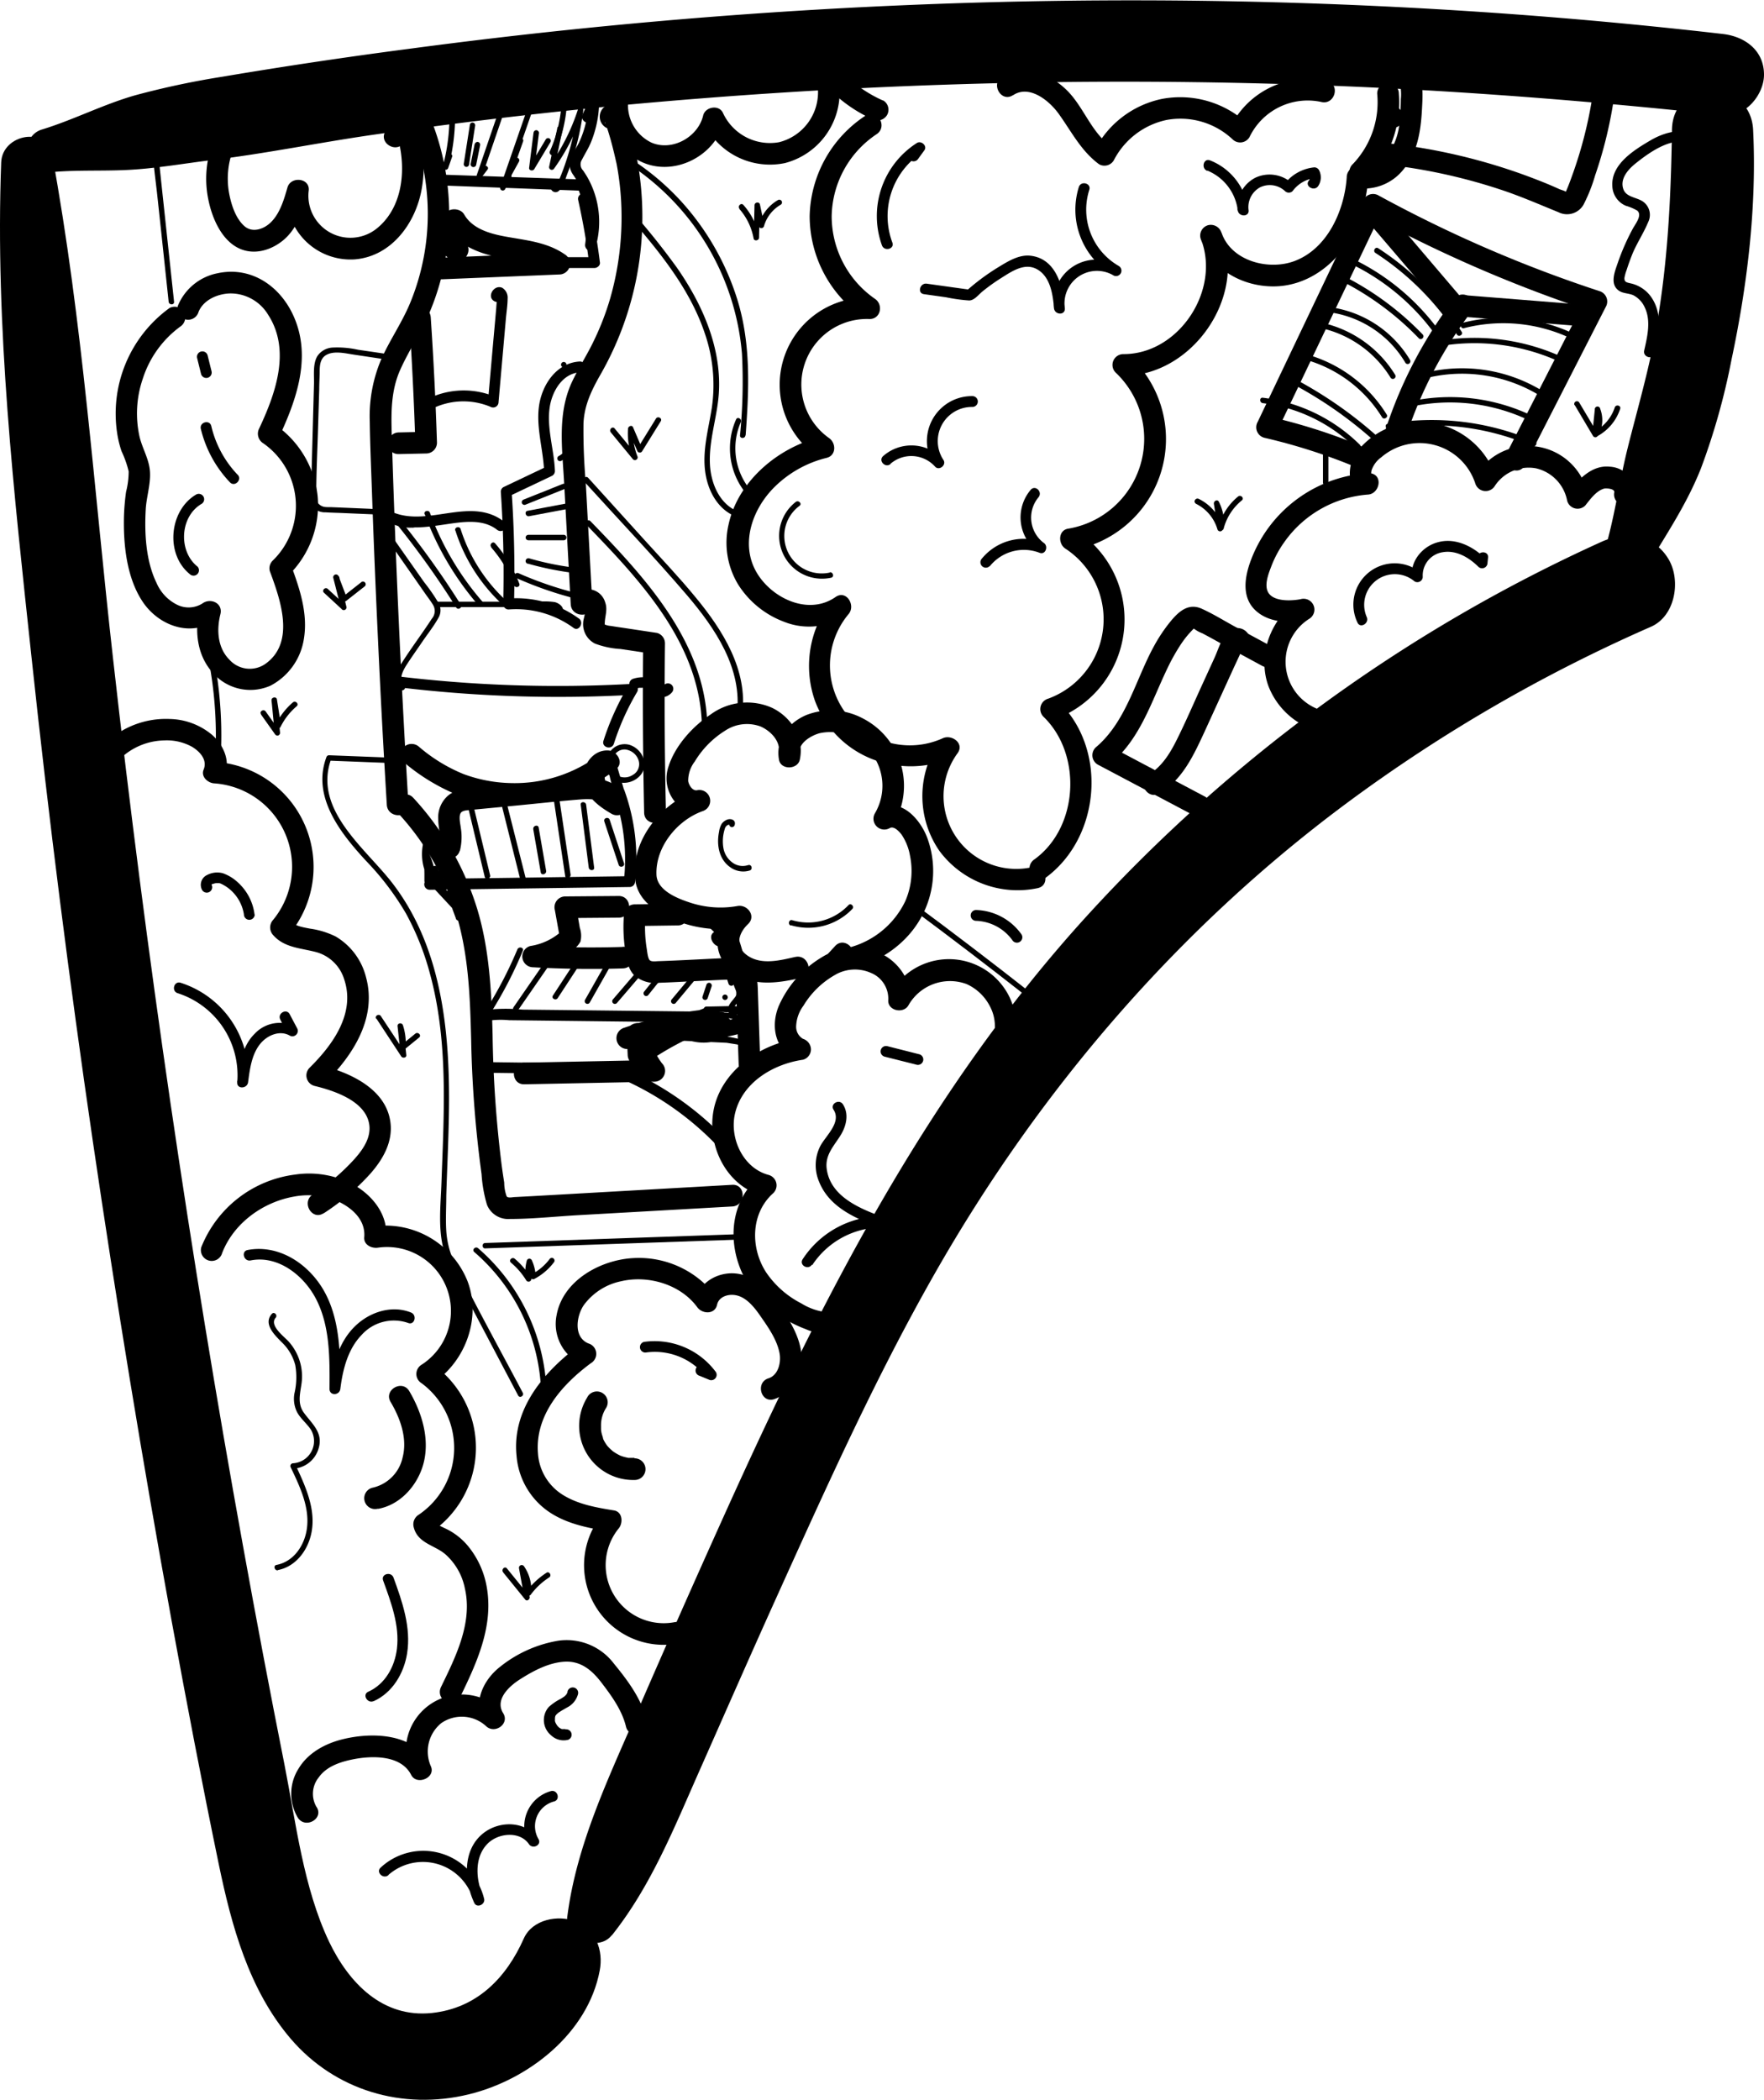 <svg xmlns="http://www.w3.org/2000/svg" viewBox="0 0 326.02 387.93"><g id="Layer_2" data-name="Layer 2"><g id="Layer_7_129" data-name="Layer 7,129"><path d="M8.8,31.87c4.67-.5,9.5-.25,14.22-.45,5.45-.22,10.77-1.2,16.17-1.85,9.93-1.2,19.79-3.23,29.69-4.66Q99,20.58,129.33,18.2A991.12,991.12,0,0,1,250.09,16c22.86,1,45.68,2.84,68.43,5.29,4,.43,7.5-3.76,7.5-7.5,0-4.44-3.46-7-7.5-7.5-80.65-9.31-162.58-8-243,2.74Q58.22,11.29,41,14.19A153.26,153.26,0,0,0,25,17.6c-5.91,1.68-11.45,4.56-17.26,6.33C3.57,25.2,4.08,32.39,8.8,31.87Z"/><path d="M.22,30C-.92,60.43,2.59,91.23,5.83,121.47q4.78,44.75,11.31,89.27t14.58,88.71c2.75,15,5.6,29.94,8.69,44.85,2.37,11.44,5.57,23.28,13.32,32.35,8.21,9.59,20.71,13.23,32.87,10.28,11.05-2.67,22.07-11.3,24.24-22.89.71-3.75-.72-7.56-4.44-9.06-3.22-1.29-8-.4-9.59,3.14-3.25,7.32-8.69,12.89-17,13.77-9.09.95-15.33-5.52-19-13.19-4.74-10-6.1-21.88-8.23-32.67q-4-20.13-7.65-40.32Q30.12,204,20.87,121.47C17.38,90.59,15.27,59.3,9.66,28.72,8.64,23.21.41,24.79.22,30Z"/><path d="M113.08,357.55c7.21-9.05,11.49-19.81,16.14-30.3,4.77-10.76,9.49-21.53,14.34-32.26,9.18-20.29,18.34-40.71,29.4-60.06,19.22-33.65,44.8-63.47,76-86.6a289.27,289.27,0,0,1,56.19-32.55c4.5-2,5.53-8.54,3.26-12.42-2.69-4.6-7.94-5.29-12.43-3.26a291.38,291.38,0,0,0-95.33,69.36c-29.29,32.22-48.72,70.47-66.52,109.85q-8.28,18.33-16.29,36.78c-5.29,12.26-11.32,24.67-13,38.07-.49,4,5.7,6.54,8.2,3.39Z"/><path d="M304.05,105.29c3.73-6.32,7.62-11.94,10.34-18.82a124.3,124.3,0,0,0,5.62-20c2.94-13.81,4.69-28.35,4-42.48-.47-9.6-14.87-9.71-15,0-.19,13.3-.85,26.35-3.43,39.44-1.29,6.53-3.15,12.9-4.76,19.35s-2.44,13.08-4.38,19.35c-1.41,4.55,5.22,7.23,7.6,3.21Z"/><path d="M58.5,333.84a4.82,4.82,0,0,1,.42-5.49c1.42-2,3.9-2.82,6.16-3.29,3.55-.74,9-.9,10.91,2.84,1,2,4.54.57,3.66-1.55a6.76,6.76,0,0,1,1.89-8,6.64,6.64,0,0,1,8.31.56c1.61,1.51,4.39-.44,3.14-2.42-1.58-2.54,1.16-5,3.11-6.24,2.45-1.56,5.33-3.11,8.29-3.26s5,1.55,6.78,3.88,3.79,5.05,4.52,8.1c.59,2.5,4.45,1.44,3.86-1.06-.94-4-3.56-7.49-6.1-10.58a10.94,10.94,0,0,0-10.31-4.21A23.38,23.38,0,0,0,92.34,308c-3.1,2.45-5.11,6.78-2.8,10.46l3.14-2.42a10.38,10.38,0,0,0-16.89,11.34l3.66-1.54c-3-5.69-10.75-5.87-16.21-4.5-3.19.8-6.32,2.5-8.06,5.4a8.64,8.64,0,0,0-.13,9.08c1.41,2.14,4.87.14,3.45-2Z"/><path d="M85,313.61c3.07-6.3,6.18-13,5-20.17a16.29,16.29,0,0,0-3.57-7.9,12.25,12.25,0,0,0-3.3-2.74c-.58-.33-1.2-.58-1.8-.9a3.87,3.87,0,0,1-.75-.46c-.4-.35-.15,0-.26-.44l-.92,2.26A18.86,18.86,0,0,0,80,252.07v3.45c6-3.93,9-12,6.41-18.82a16.33,16.33,0,0,0-17.58-10.1l2.53,1.93c.34-4-2.34-7.47-5.65-9.45A17.37,17.37,0,0,0,54.52,217,21.56,21.56,0,0,0,37.2,230.42a2,2,0,0,0,1.4,2.46,2,2,0,0,0,2.46-1.4c2.15-5.53,7.55-9.42,13.31-10.42a13.92,13.92,0,0,1,8.33,1c2.57,1.26,4.88,3.44,4.62,6.51-.12,1.43,1.37,2.1,2.53,1.93a11.81,11.81,0,0,1,8.09,21.61,2,2,0,0,0,0,3.45,14.89,14.89,0,0,1-.57,24.29,2.07,2.07,0,0,0-.92,2.25c.72,3,3.76,3.3,5.81,5a11.36,11.36,0,0,1,3.67,6.42c1.43,6.31-1.73,12.62-4.42,18.14-1.13,2.31,2.32,4.34,3.45,2Z"/><path d="M59.8,224.17a43.29,43.29,0,0,0,8.56-7.24c2.4-2.69,4.32-6,3.78-9.72-.89-6.16-7.64-9.14-13-10.44l.89,3.34c5.14-5.07,9.69-12,7.62-19.56a12.16,12.16,0,0,0-5.6-7.53,15.48,15.48,0,0,0-4.76-1.46c-1.45-.28-2.92-.49-3.94-1.65v2.83a19.46,19.46,0,0,0-13.76-32l1.93,2.54c1.13-2.72-.25-5.71-2.35-7.54a12.58,12.58,0,0,0-7.78-2.91,16.18,16.18,0,0,0-14,6.91c-1.47,2.12,2,4.12,3.45,2a12.07,12.07,0,0,1,9.49-4.95,9.6,9.6,0,0,1,5.2,1.2c1.47.9,2.84,2.43,2.1,4.2-.54,1.3.79,2.45,1.93,2.53a15.46,15.46,0,0,1,10.93,25.21,2.07,2.07,0,0,0,0,2.83c2.12,2.41,5.27,2.38,8.13,3.19a7.49,7.49,0,0,1,5,5c2.1,6.28-2.13,12.1-6.4,16.31a2,2,0,0,0,.88,3.35c3.67.89,9.67,2.83,10.17,7.34.28,2.61-1.59,4.95-3.27,6.73a39.49,39.49,0,0,1-7.2,6c-2.15,1.41-.15,4.87,2,3.46Z"/><path d="M153.15,242.26c0,.68,0-.12.17-.14s-.21.07-.21.07c-.37,0-.84.15-1.24.1a11.46,11.46,0,0,1-3.8-1.51,17.45,17.45,0,0,1-6.47-5.71c-2.94-4.53-2.89-10.93,1.34-14.67a2,2,0,0,0-.89-3.34c-4.76-1.26-7.32-6.89-6.17-11.49,1.41-5.67,7.08-9,12.53-9.79a2,2,0,0,0,1.47-1.93,2.09,2.09,0,0,0-1.47-1.93,2.57,2.57,0,0,1-1.27-2.27,6.78,6.78,0,0,1,1.35-3.85,16,16,0,0,1,5.72-5.62,7.29,7.29,0,0,1,6.71-.46,5.15,5.15,0,0,1,3.25,5c-.18,2,2.8,2.65,3.73,1a8.83,8.83,0,0,1,10.74-3.92A9,9,0,0,1,183,186c1.17,2.25,1,4.5.49,6.89s3.28,3.58,3.85,1.07a14,14,0,0,0-.72-9.66,12.45,12.45,0,0,0-22.19-.58l3.73,1c.31-3.62-2.09-6.93-5.23-8.5a11.51,11.51,0,0,0-11.08.65,19.78,19.78,0,0,0-7.89,8.91c-1.61,3.77-.74,8.35,3.38,10v-3.86c-6.94,1-14.11,6-15.46,13.21-1.24,6.56,2.37,14,9.1,15.79l-.88-3.35c-6.2,5.47-5.61,15-.79,21.14a22.76,22.76,0,0,0,9.6,6.84,8.06,8.06,0,0,0,5.25.5,3.77,3.77,0,0,0,3-3.79c-.17-2.56-4.17-2.58-4,0Z"/><path d="M190.68,160.22A13.44,13.44,0,0,1,177,139.12c1.26-1.82-1.11-3.48-2.74-2.74a14.77,14.77,0,0,1-17.42-22.94c1.35-1.61-.42-4.53-2.42-3.14-4.64,3.23-10.8.67-13.9-3.51-3.94-5.29-1.9-12.15,2.38-16.57a20.67,20.67,0,0,1,9.87-5.63c1.8-.44,1.79-2.71.47-3.65a12.11,12.11,0,0,1,7.47-22c2.09,0,2.57-2.67,1-3.73a18.6,18.6,0,0,1-8-15.32A18.59,18.59,0,0,1,162,24.8c2.15-1.4.15-4.87-2-3.46a22.77,22.77,0,0,0-10.36,18.59,22.74,22.74,0,0,0,10,18.77l1-3.72a16.1,16.1,0,0,0-9.49,29.41l.48-3.65c-7.81,1.93-15.28,8.13-17,16.27a14.88,14.88,0,0,0,1.81,11,17.14,17.14,0,0,0,8.49,6.87,12.4,12.4,0,0,0,11.4-1.16L154,110.61a19.46,19.46,0,0,0-3.36,18.92,18.49,18.49,0,0,0,14.55,11.78,19.18,19.18,0,0,0,11.08-1.47l-2.74-2.74a17.81,17.81,0,0,0,.12,20.14,18,18,0,0,0,18.13,6.84c2.51-.54,1.45-4.4-1.07-3.86Z"/><path d="M193.2,162.2c10.16-7.41,11.59-23.76,2.44-32.59l-.89,3.34a19.63,19.63,0,0,0,4.1-35l-.48,3.66A20.83,20.83,0,0,0,209,66l-1.41,3.42c12.67.06,22.93-14.54,18.16-26.42a2.06,2.06,0,0,0-2.46-1.4,2,2,0,0,0-1.4,2.46c1.9,5.6,7.51,8.78,13.25,8.85,6.41.08,11.86-4.07,14.8-9.57a26.18,26.18,0,0,0,2.94-10.59l-2.54,1.92a9.31,9.31,0,0,0,9.08-3.41c2.53-3,3.15-7,3.37-10.78.18-3.21.55-7.58-2.6-9.57-2.37-1.5-6.33-.73-6.93,2.35-.49,2.51,3.37,3.59,3.86,1.06.07-.35.1-.17,0-.11a1.09,1.09,0,0,1,.46-.07c.61,0,.87.49,1.08,1.07a8.51,8.51,0,0,1,.24,3.1c0,1.31-.09,2.62-.22,3.92a11.89,11.89,0,0,1-2.19,6.35c-1.21,1.47-3.1,2.65-5.06,2.24a2,2,0,0,0-2.53,1.93c-.42,6.1-3.53,13.19-9.66,15.48-4.81,1.8-11.69,0-13.47-5.23l-3.86,1.06c3.79,9.44-4,21.41-14.3,21.36a2,2,0,0,0-1.42,3.41,16.83,16.83,0,0,1-8.83,28.85c-1.81.34-1.8,2.79-.48,3.66a15.61,15.61,0,0,1-3.14,27.73,2,2,0,0,0-.88,3.35c7.15,6.9,6.51,20.37-1.63,26.31a2.06,2.06,0,0,0-.72,2.73,2,2,0,0,0,2.74.72Z"/><path d="M187.24,17.59c3-2,6.68,1,8.43,3.44,2.36,3.28,4.12,6.85,7.44,9.3a2,2,0,0,0,2.74-.71,14.3,14.3,0,0,1,9.72-7.45,14.09,14.09,0,0,1,12.22,3.56,2,2,0,0,0,3.14-.4,11.93,11.93,0,0,1,13.28-6.49c2.5.6,3.57-3.25,1.06-3.86a15.94,15.94,0,0,0-17.79,8.33l3.14-.41a18.28,18.28,0,0,0-15.75-4.65,18.09,18.09,0,0,0-12.48,9.35l2.74-.72c-3.53-2.61-4.89-7.21-8-10.25s-8-5-11.93-2.49c-2.16,1.38-.16,4.85,2,3.45Z"/><path d="M163.21,18.58a23.67,23.67,0,0,1-2.82-1.48c-.44-.27-.88-.55-1.3-.85-.22-.15-.44-.32-.66-.48s.13.12-.05,0l-.32-.26a23.94,23.94,0,0,1-2.28-2.11c-.38-.39-.74-.8-1.09-1.22l-.46-.57c-.15-.19.18.26,0-.05l-.29-.4a2,2,0,0,0-2.73-.71,2,2,0,0,0-.72,2.73A26.75,26.75,0,0,0,161.19,22a2.07,2.07,0,0,0,2.74-.72,2,2,0,0,0-.72-2.74Z"/><path d="M31.28,56.94a24.08,24.08,0,0,0-9.57,23.44,19,19,0,0,0,.76,3,18.49,18.49,0,0,1,1.31,3.72,15.51,15.51,0,0,1-.48,3.76,42.28,42.28,0,0,0-.39,4.49c-.13,5.16.47,11.24,3.36,15.67,3,4.65,9.26,6.93,14,3.26l-3.34-1.95c-1,4.09-.57,8.6,2.3,11.86A9.2,9.2,0,0,0,50,126.67a11.77,11.77,0,0,0,6.15-8.55c.81-4.74-.75-9.34-2.37-13.72l-.52,1.94A18.13,18.13,0,0,0,58.7,91.61a18.37,18.37,0,0,0-8-13.25l.71,2.74c3.14-6.65,6-14.32,3.29-21.62-2.23-6.1-7.83-10.42-14.49-9a10,10,0,0,0-7.33,6A2,2,0,0,0,34.24,59a2,2,0,0,0,2.46-1.39c.92-2.24,3.57-3.35,5.85-3.4a8.12,8.12,0,0,1,7,3.93c4.26,6.56,1.38,14.56-1.64,21a2.08,2.08,0,0,0,.72,2.74,14.08,14.08,0,0,1,1.76,21.7,2,2,0,0,0-.52,1.94c1.9,5.13,4.79,13.08-.77,17.09a5.05,5.05,0,0,1-6.7-.74c-2.2-2.19-2.39-5.52-1.67-8.37.53-2.09-1.84-3.12-3.34-2a4.78,4.78,0,0,1-4.68.21,8,8,0,0,1-3.77-4c-2-4.08-2.26-9.24-2-13.69.15-2.45,1.08-5.06.71-7.5-.29-2-1.37-3.82-1.85-5.8A19.75,19.75,0,0,1,26.38,70a19.16,19.16,0,0,1,6.92-9.65A2.05,2.05,0,0,0,34,57.66a2,2,0,0,0-2.73-.72Z"/><path d="M39.15,26.81a19,19,0,0,0-.63,10.13c.64,3.15,2.21,6.94,5.1,8.65s6.27.79,8.67-1.16c2.65-2.16,3.73-5.6,4.65-8.76L53,35.14A11.83,11.83,0,0,0,65.54,47.92c6.87-.54,11.38-6.81,12.43-13.2A23.21,23.21,0,0,0,76.56,22a2,2,0,0,0-3.66-.48l-1.66,2.73c-1.34,2.2,2.12,4.22,3.46,2l1.66-2.73-3.66-.48c2.51,6.05,2.48,14.64-3,19.12a7.77,7.77,0,0,1-12.64-7c.21-2.3-3.32-2.64-3.93-.53S51.8,39.31,50.13,41c-1.3,1.32-3.48,2.12-5,.74-1.7-1.53-2.51-4.3-2.86-6.48A15.11,15.11,0,0,1,43,27.87c.86-2.43-3-3.48-3.86-1.06Z"/><path d="M113.21,14.39C110.45,20.12,113,27.65,119,30.1s13.34-1.5,14.81-7.71l-3.65.48a13.55,13.55,0,0,0,14.9,7.26,13.51,13.51,0,0,0,10.1-13.78c-.18-2.55-4.18-2.57-4,0A9.51,9.51,0,0,1,144,26.27a9.56,9.56,0,0,1-10.39-5.42c-.73-1.57-3.27-1.12-3.65.48-.94,4-5.74,6.69-9.6,5a7.71,7.71,0,0,1-3.68-9.95c1.11-2.31-2.34-4.34-3.46-2Z"/><path d="M248.27,131.56a9.39,9.39,0,0,1-6.36-17.2,2,2,0,0,0-1.55-3.66c-1.76.34-5.54.54-6.18-1.75-.4-1.43.4-3.32.91-4.65a19.58,19.58,0,0,1,2.22-4.07,20.83,20.83,0,0,1,15.51-8.86c2.11-.12,2.88-3.51.53-3.93-.54-.09-.09,0,0,.11.1.5.09,0,.08,0s0-.55.1-.77a4.87,4.87,0,0,1,1.76-2.3,10.84,10.84,0,0,1,17.35,4.77,2,2,0,0,0,3.66.48,7.49,7.49,0,0,1,7.53-3.22,7.58,7.58,0,0,1,5.81,6,2,2,0,0,0,3.34.89c.92-1.14,2-2.7,3.48-3.13.35-.11,2,0,1.89.67-.47,2.52,3.39,3.6,3.86,1.07a5,5,0,0,0-4.69-5.79c-3.15-.34-5.55,2.1-7.36,4.35l3.34.88a11.29,11.29,0,0,0-20.65-3.74l3.65.48a15,15,0,0,0-17.06-10,14.44,14.44,0,0,0-8.87,5.55c-1.61,2.33-1.78,7,1.77,7.6l.53-3.93a24.87,24.87,0,0,0-21.65,16c-1.14,3-1.85,6.82.78,9.32,2.47,2.35,6.32,2.44,9.48,1.84l-1.54-3.66c-5.06,3.33-7.65,10.13-5.48,15.92a13.84,13.84,0,0,0,14.92,8.6,2,2,0,0,0,1.4-2.46,2.06,2.06,0,0,0-2.46-1.4Z"/><path d="M147,176.78c-2.83.65-6.27,1.55-8.86-.25-2.33-1.62-1.72-4.07.11-5.81,1.56-1.47-.1-3.67-1.94-3.34a17.92,17.92,0,0,1-8.81-.64c-2.32-.76-6-2.21-6.17-5.06-.25-5.18,3.85-10.18,8.57-11.84a2,2,0,0,0-1.06-3.85c-.86.18-1.56-1-1.65-1.71a5.86,5.86,0,0,1,1.22-3.6A17.06,17.06,0,0,1,134,135a7.27,7.27,0,0,1,6.61-.77c1.91.86,3.78,2.82,3.31,5.06h3.85c-.32-2,2.13-3.4,3.7-3.83a9.22,9.22,0,0,1,7,1.29,10,10,0,0,1,3.23,13.51,2,2,0,0,0,2.73,2.73c.78-.46,1.78.64,2.22,1.23a10.1,10.1,0,0,1,1.53,3.84,14,14,0,0,1-.87,8.43,16,16,0,0,1-12.75,9l1.41,3.42,1.21-1.31c1.75-1.88-1.08-4.72-2.83-2.83l-1.21,1.31c-1,1.14-.42,3.62,1.42,3.41,7.73-.88,14.8-5.77,17.13-13.41a17.63,17.63,0,0,0-.42-11.56c-1.35-3.34-4.93-7.36-8.85-5l2.73,2.74a14,14,0,0,0-5.63-19.51,12.54,12.54,0,0,0-10.55-.63c-3.34,1.45-5.65,4.49-5,8.22.32,1.95,3.46,1.86,3.85,0,.86-4-1.52-7.83-5.14-9.58A11.38,11.38,0,0,0,131.33,132c-3.3,2.17-6.54,5.75-7.76,9.56a6.77,6.77,0,0,0,.85,6.14,5.3,5.3,0,0,0,5.48,2.15L128.84,146c-6.57,2.29-12.39,9.3-11.43,16.6.55,4.12,4.51,6.3,8,7.66a22.2,22.2,0,0,0,11.92,1l-1.94-3.34c-3.2,3-4,7.91-.56,11.11,3.69,3.4,8.71,2.66,13.19,1.63,2.51-.58,1.45-4.44-1.06-3.86Z"/><path d="M75.49,148.72q-1.65-27.42-2.64-54.87Q72.6,87,72.4,80.19c-.12-4.1-.13-8.11,1.59-11.92,1.61-3.58,3.82-6.83,5.36-10.45a45.4,45.4,0,0,0,3.14-11.14,47.56,47.56,0,0,0-3.37-25.92A2,2,0,0,0,76.38,20a2,2,0,0,0-.71,2.73,43.18,43.18,0,0,1,.26,32.93c-1.45,3.62-3.68,6.83-5.31,10.35a26.83,26.83,0,0,0-2.28,11.86c.06,4.4.26,8.81.41,13.21q.47,13.55,1.11,27.07.7,15.27,1.63,30.53c.16,2.56,4.16,2.58,4,0Z"/><path d="M109.48,111.62l-1.22-22.44a109.71,109.71,0,0,1-.42-11c.16-3.31,1.45-6,3.06-8.84a58.66,58.66,0,0,0,7.35-36.71,55.81,55.81,0,0,0-2.36-10.35c-.55-1.64-1.79-3.85-3.92-2.72a2.34,2.34,0,0,0,0,4,2,2,0,0,0,2,0l.12-.05c2.31-1.13.28-4.58-2-3.46l-.12.06h2l-.1-.07.92,1.2v.62l-.92,1.19L114,23l-1.55.21.25.05-.88-.52,0-.2c.09.27.19.53.28.8s.17.53.26.8c.21.67.41,1.34.59,2,.37,1.36.69,2.72,1,4.1a51.8,51.8,0,0,1,.9,8.24,54.32,54.32,0,0,1-2.1,16.73A50.21,50.21,0,0,1,109.73,63c-1.22,2.57-2.79,4.95-4,7.52-2.77,5.9-1.81,12.38-1.47,18.67l1.22,22.44c.14,2.56,4.14,2.58,4,0Z"/><path d="M73.57,150.22a48.63,48.63,0,0,1,10.61,18.22c2.42,7.65,2.7,15.68,2.9,23.65A212.53,212.53,0,0,0,89,216.91a25.67,25.67,0,0,0,1,5.66,4.22,4.22,0,0,0,4.24,2.63c4.12,0,8.28-.45,12.4-.69l28.69-1.62c2.56-.14,2.57-4.14,0-4l-24.73,1.4-12.37.7-3,.16c-.48,0-1.31.25-1.59-.13a7.38,7.38,0,0,1-.45-2.54c-.16-1-.32-2.07-.46-3.11a216,216,0,0,1-1.69-24.25c-.2-7.84-.57-15.8-2.89-23.35a53.16,53.16,0,0,0-11.77-20.38c-1.75-1.89-4.57.94-2.82,2.83Z"/><path d="M140.52,196.67l-.43-12.83c-.06-1.73,0-3.61-1-5.09s-3-1.83-4.83-1.76c-4.18.19-8.36.44-12.54.58-.42,0-1.3.17-1.65-.19s-.46-1.63-.55-2.17a24.67,24.67,0,0,1-.21-6.13l-2,2,7.93-.11c2.57,0,2.58-4,0-4l-7.93.11a2,2,0,0,0-2,2,28.57,28.57,0,0,0,.18,6.06c.24,1.72.46,3.77,1.75,5.07a6,6,0,0,0,4.66,1.35c2.18-.07,4.36-.2,6.54-.3s4.15-.22,6.23-.28c.42,0,1-.12,1.22.19.37.58.17,1.79.19,2.42l.44,13.08c.09,2.57,4.09,2.58,4,0Z"/><path d="M123.08,150.14q-.36-15.64-.18-31.28a2,2,0,0,0-1.47-1.93l-5.89-.89c-.87-.13-1.75-.25-2.63-.4a3.58,3.58,0,0,1-1-.21c-.34-.17-.14.12-.14-.17,0-1.43.59-2.57.07-4a3.33,3.33,0,0,0-3.31-2.4,2.07,2.07,0,0,0-2,2,2,2,0,0,0,2,2c-.54.06-.4-.64-.42.19,0,.68-.31,1.35-.33,2a4,4,0,0,0,2.18,3.85,15.93,15.93,0,0,0,4.73,1l5.65.85-1.47-1.93q-.16,15.64.18,31.28c0,2.57,4,2.58,4,0Z"/><path d="M250.94,82.12A107.24,107.24,0,0,0,234.71,77l1.2,2.94L255.5,38.87l-2.74.72a250.53,250.53,0,0,0,41.75,18.06l-1.19-2.94L278.38,83.9c-1.17,2.29,2.28,4.32,3.46,2l14.93-29.19a2,2,0,0,0-1.2-2.94,243.15,243.15,0,0,1-40.79-17.66,2,2,0,0,0-2.74.72L232.45,77.93a2,2,0,0,0,1.2,2.94A106.72,106.72,0,0,1,249.87,86a2,2,0,0,0,2.46-1.39,2,2,0,0,0-1.39-2.46Z"/><path d="M254.46,30.23A103.84,103.84,0,0,1,277.25,35c3.69,1.21,7.2,2.75,10.79,4.21a3.52,3.52,0,0,0,4.61-1.37,29.78,29.78,0,0,0,2.16-5.44,79.28,79.28,0,0,0,3.29-13.06,2.06,2.06,0,0,0-1.4-2.46,2,2,0,0,0-2.46,1.39,78.14,78.14,0,0,1-3.44,13.5c-.42,1.17-.83,2.35-1.33,3.48a5,5,0,0,1-.27.57c.57-.13.66-.24.28-.31-.13-.23-1-.44-1.26-.56-2.19-1-4.41-1.86-6.65-2.68a108.24,108.24,0,0,0-27.11-6,2,2,0,0,0-2,2,2,2,0,0,0,2,2Z"/><path d="M252.87,33.13a20.52,20.52,0,0,0,5.66-15.84,2,2,0,0,0-2-2,2,2,0,0,0-2,2,16.55,16.55,0,0,1-4.48,13,2,2,0,1,0,2.82,2.83Z"/><path d="M257.35,23.64c2.58,0,2.58-4,0-4s-2.57,4,0,4Z"/><path d="M223,147.33,205,137.8l.41,3.14c5.33-4.49,7.39-11.31,10.31-17.39a36.74,36.74,0,0,1,2.49-4.46,18.55,18.55,0,0,1,1.37-1.83c.23-.26.46-.52.7-.77s.35-.36.53-.53c-.52,0-.56.05-.11.21a6,6,0,0,0,1.52.83l1.53.82,3,1.66,6.53,3.54c2.27,1.23,4.29-2.22,2-3.45l-7-3.78c-2.07-1.13-4.13-2.42-6.29-3.38-2.38-1-4.12.56-5.57,2.29a29.56,29.56,0,0,0-3.12,4.63c-3.46,6.29-5.13,14-10.82,18.78a2,2,0,0,0,.41,3.15l18,9.52c2.27,1.21,4.29-2.24,2-3.45Z"/><path d="M214.31,146.57c4.21-2.51,6.28-7,8.25-11.25l3.62-7.92,1.86-4.07.93-2,.42-.91c.08-.2.17-.39.27-.59s.1-.18,0,0l-1,.27h.27l-1-.28.14.1-.92-1.2,0,.16v-1.07l.26-.45,1.41-.59h-.11l1.73,1-.08-.12c-1.31-2.21-4.77-.2-3.45,2l.08.12a2,2,0,0,0,1.72,1,2.37,2.37,0,1,0-1.74-4c-1.27,1.15-1.81,3.25-2.51,4.76l-2.38,5.2c-1.48,3.24-2.9,6.53-4.48,9.72-1.28,2.59-2.79,5.15-5.33,6.66-2.21,1.32-.2,4.78,2,3.45Z"/><path d="M260,80.24a78,78,0,0,1,12.06-22.82,2,2,0,0,0-.72-2.73,2,2,0,0,0-2.74.71,81.32,81.32,0,0,0-12.46,23.78c-.8,2.45,3.06,3.5,3.86,1.06Z"/><path d="M252.37,40.42,267.4,58a2,2,0,0,0,2.83,0,2.05,2.05,0,0,0,0-2.83l-15-17.6a2,2,0,0,0-2.83,2.82Z"/><path d="M270.42,58.52,293,60.32c2.57.2,2.55-3.8,0-4l-22.53-1.8c-2.57-.21-2.56,3.79,0,4Z"/><path d="M81.67,51.6l21.69-.89a2,2,0,0,0,1-3.73c-3.22-2.24-7.11-2.58-10.85-3.26-2.87-.52-6.17-1.4-7.73-4.11-.78-1.35-3.41-1.3-3.66.48a14.55,14.55,0,0,0,.3,5.91l2.94-2.26a2.29,2.29,0,0,1-1.1-1.25,2,2,0,0,0-2.19-1.43,2,2,0,0,0-1.73,2,6,6,0,0,0,3.22,5c2.29,1.16,4.32-2.29,2-3.46A2,2,0,0,1,84.35,43l-3.93.54a6.54,6.54,0,0,0,2.93,3.63,2,2,0,0,0,2.93-2.25A9.71,9.71,0,0,1,86,41.15l-3.65.48c1.86,3.25,5.37,4.9,8.9,5.7,3.75.86,7.85.83,11.11,3.11l1-3.73-21.69.89c-2.57.11-2.58,4.11,0,4Z"/><path d="M73.7,83.89l5.06-.11a2,2,0,0,0,2-2q-.37-11.58-1.15-23.14c-.17-2.56-4.18-2.57-4,0q.78,11.55,1.15,23.14l2-2-5.06.11c-2.57.06-2.58,4.06,0,4Z"/><path d="M85,157.17a10.48,10.48,0,0,0,.17-4.21c-.08-.71-.45-2.14,0-2.79.34-.46,1.18-.47,1.7-.53l2.94-.28,5.65-.54c3.74-.36,7.47-.77,11.21-1.08,1.44-.12,4.81-.44,5.39,1.4l2.94-2.26c-1.07-.64-2.6-1.4-3.12-2.62-.22-.54-.21-1.67.56-1.62l-1.41-3.41a25.89,25.89,0,0,1-16.62,5.44A26.66,26.66,0,0,1,85.66,143a30,30,0,0,1-8.18-5,2.06,2.06,0,0,0-2.83,0,2,2,0,0,0,0,2.83,36.87,36.87,0,0,0,9.61,5.91,30.4,30.4,0,0,0,29.64-4.68c1.46-1.18.13-3.31-1.42-3.41-2.87-.2-4.83,2.67-4.69,5.32.16,3,2.85,5,5.23,6.37a2,2,0,0,0,2.94-2.26c-1-3.3-4.36-4.35-7.52-4.4a53.72,53.72,0,0,0-5.81.46l-7.13.69-6.87.66c-2,.19-4.2.16-5.82,1.49A5.34,5.34,0,0,0,81,151.45c0,1.53.57,3.15.11,4.66-.74,2.47,3.12,3.52,3.86,1.06Z"/><path d="M115.07,174.94q-8.28.26-16.56-.21l.53,3.93a14.75,14.75,0,0,0,6.85-3.18,4.43,4.43,0,0,0,1.39-1.53,4.51,4.51,0,0,0-.12-2.54l-.75-4.33-1.93,2.53,9.87-.08c2.57,0,2.58-4,0-4l-9.87.08a2,2,0,0,0-1.93,2.53l1,5.57.52-1.94a11.09,11.09,0,0,1-6.06,3,2,2,0,0,0,.53,3.93q8.28.47,16.56.21c2.57-.07,2.58-4.07,0-4Z"/><path d="M96.92,200.32l24-.48a2,2,0,0,0,1.41-3.42,13.83,13.83,0,0,1-2.57-6c-.42-2.21-4-1.71-3.93.54l.18,4c.07,1.39,1.7,2.66,3,1.73A56.46,56.46,0,0,1,131.55,190l-1.07-3.86a55.94,55.94,0,0,1-14.57,3.66l.53,3.93a62.88,62.88,0,0,1,13.86-3.23,2.05,2.05,0,0,0,2-2,2,2,0,0,0-2-2,67,67,0,0,0-14.92,3.37,2,2,0,0,0-1.43,2.2,2,2,0,0,0,2,1.73,59.81,59.81,0,0,0,15.64-3.8,2.06,2.06,0,0,0,1.39-2.46,2,2,0,0,0-2.46-1.4A60.46,60.46,0,0,0,117,193.28l3,1.72-.18-4-3.93.53a18.1,18.1,0,0,0,3.6,7.72l1.42-3.41-24,.48c-2.57.05-2.58,4.05,0,4Z"/><path d="M124.66,299.69a10.73,10.73,0,0,1-10.32-17.31c.84-1,.76-3.08-.88-3.34-3.3-.54-6.77-1.13-9.64-3a9.75,9.75,0,0,1-4.39-7.49c-.6-7.09,4.44-12.76,9.78-16.71a2,2,0,0,0-.47-3.65c-2.83-1.19-2.19-5.11-.84-7.08a11.4,11.4,0,0,1,6.91-4.41c5-1.17,11,.59,14.07,4.82.93,1.26,3.25,1.36,3.65-.48.32-1.47,2-2,3.36-1.77,2.11.33,3.67,2.43,4.79,4.07,1.39,2,3,4.31,3.42,6.8.26,1.67-.29,3.93-2.08,4.5-2.44.77-1.4,4.64,1.06,3.85a7.67,7.67,0,0,0,5.08-7.7c-.13-3.74-2.36-7.16-4.47-10.11-2-2.73-4.58-5.29-8.14-5.44-3-.12-6.21,1.65-6.88,4.74l3.66-.48A17.85,17.85,0,0,0,117,232.43c-6,.33-13,4.11-14.14,10.59a8.16,8.16,0,0,0,4.81,9.08l-.48-3.66c-6.54,4.83-12.63,11.82-11.72,20.53a13.86,13.86,0,0,0,5.72,10.15c3.26,2.33,7.33,3.15,11.21,3.77l-.88-3.34a14.71,14.71,0,0,0,14.2,24c2.53-.47,1.46-4.33-1.06-3.86Z"/><path d="M117.25,269.34c-.34,0-.67,0-1,0s.44.1-.11,0l-.44-.1a7.65,7.65,0,0,1-1-.3c-.35-.13.08.05-.11-.05s-.28-.13-.41-.21a7.77,7.77,0,0,1-.78-.48c-.48-.31.25.24-.18-.13l-.34-.3a8,8,0,0,1-.64-.66c-.08-.11-.24-.33-.08-.1-.1-.15-.21-.3-.3-.46a5.6,5.6,0,0,1-.44-.84c.13.31,0-.08,0-.14s-.1-.3-.14-.46a5.54,5.54,0,0,1-.14-.55c0-.05-.09-.55-.06-.3s0-.26,0-.31,0-.32,0-.48a5.9,5.9,0,0,1,.88-3.27,2,2,0,1,0-3.45-2,10,10,0,0,0,8.79,15.22,2,2,0,0,0,0-4Z"/><path d="M69.85,278.76c4.1-.73,7.23-4.25,8.35-8.13C79.53,266,78,261,75.64,257c-1.31-2.21-4.77-.2-3.45,2,1.78,3,3.14,6.73,2.22,10.26a7.31,7.31,0,0,1-5.62,5.6,2,2,0,0,0-1.4,2.46,2,2,0,0,0,2.46,1.4Z"/><path d="M164.58,85.68a5.9,5.9,0,0,1,8.22.51c.74.86,2.17-.25,1.57-1.21a6.31,6.31,0,0,1,5.35-9.8,1,1,0,0,0,0-2A8.31,8.31,0,0,0,172.64,86l1.57-1.21a7.91,7.91,0,0,0-11-.52c-.95.88.47,2.29,1.41,1.42Z"/><path d="M170.73,54.34l4.12.58a30.8,30.8,0,0,0,4.25.59c1,0,1.79-1.13,2.53-1.71A35,35,0,0,1,185,51.39c2-1.26,4.46-3,6.81-1.56s2.77,4.6,3,7.14h2a6,6,0,0,1,9-6.08l1-1.73a12,12,0,0,1-5.49-14.08c.41-1.22-1.52-1.75-1.93-.53a14,14,0,0,0,6.41,16.34,1,1,0,0,0,1-1.73,7.9,7.9,0,0,0-12,7.81c.16,1.24,2.1,1.32,2,0-.28-4-1.6-9.23-6.4-9.73-2.17-.22-4.22,1.11-6,2.19a40.51,40.51,0,0,0-5.88,4.39l1-.26-8.24-1.15c-1.26-.17-1.8,1.75-.53,1.93Z"/><path d="M223.15,31.52a9.17,9.17,0,0,1,5.61,7.32c.15,1.26,2.14,1.28,2,0a4.18,4.18,0,0,1,2.08-4.21,4.13,4.13,0,0,1,4.65.67,1,1,0,0,0,1.41,0,6,6,0,0,1,4-2.39l-.86-.5a.92.92,0,0,1-.17,1c-.75,1,1,2,1.73,1a2.9,2.9,0,0,0,.17-3,1,1,0,0,0-.87-.49,7.91,7.91,0,0,0-5.45,3h1.41a6.18,6.18,0,0,0-6.82-1.1,6.11,6.11,0,0,0-3.32,6.06h2a11.27,11.27,0,0,0-7.08-9.25c-1.19-.47-1.71,1.46-.53,1.93Z"/><path d="M182.91,104.64a8.07,8.07,0,0,1,9.23-2.51c1.11.43,1.67-1.24.77-1.83a5.85,5.85,0,0,1-1-8.4c.86-1-.55-2.38-1.41-1.42A7.88,7.88,0,0,0,191.91,102l.77-1.83a10,10,0,0,0-11.19,3,1,1,0,0,0,0,1.41,1,1,0,0,0,1.42,0Z"/><path d="M164.92,44.8a14,14,0,0,1,5.55-16.65l-1.36-1.37-1.18,1.61c-.76,1,1,2,1.73,1l1.17-1.61c.61-.83-.56-1.86-1.36-1.37A16,16,0,0,0,163,45.33c.45,1.19,2.39.67,1.92-.53Z"/><path d="M252.6,114a5.66,5.66,0,0,1,8.85-6.58,1,1,0,0,0,1.5-.86,4.34,4.34,0,0,1,3.69-4.54c2.49-.44,4.89,1,6.58,2.68a1,1,0,0,0,1.7-.7l.1-1c.12-1.28-1.88-1.27-2,0l-.1,1,1.71-.71c-2.26-2.27-5.55-4-8.82-3.13-2.82.71-5.17,3.41-4.86,6.4l1.51-.87A7.63,7.63,0,0,0,250.88,115c.5,1.18,2.23.16,1.72-1Z"/><path d="M305.83,65.28c.82-3.54,1.54-7.54-.85-10.66a6.31,6.31,0,0,0-3.75-2.3c-.65-.16-1.05-.24-1-1a7.77,7.77,0,0,1,.39-1.41c.32-1,.68-2,1.08-3,.83-2,2.08-3.86,2.91-5.87a3,3,0,0,0-1-3.83c-1.18-.79-3.1-.77-3.6-2.31-.61-1.84.81-3.49,2.12-4.58C305,28,310.46,24,313.81,27.57c.88.94,2.29-.47,1.41-1.41-2.76-2.93-7-2.09-10.14-.25s-7.36,4.46-7.09,8.5a4.09,4.09,0,0,0,2.48,3.6,9.42,9.42,0,0,1,2.11.89c1,.84-.32,2.45-.8,3.33A42.28,42.28,0,0,0,299,48.55c-.51,1.51-1.47,3.75,0,5,.83.72,1.93.57,2.88,1a4.67,4.67,0,0,1,2.08,2.2c1.22,2.49.5,5.41-.08,8-.29,1.26,1.64,1.79,1.92.53Z"/><path d="M36.47,104.65c-3.56-2.87-3.21-9.25.8-11.57a1,1,0,0,0-1-1.73c-5,2.92-5.78,11-1.2,14.71a1,1,0,0,0,1.41,0,1,1,0,0,0,0-1.41Z"/><path d="M43.92,87.71a19.44,19.44,0,0,1-4.87-9c-.3-1.25-2.23-.72-1.93.53a21.62,21.62,0,0,0,5.38,9.87c.89.93,2.31-.49,1.42-1.42Z"/><path d="M39.09,68.56l-.72-2.91a1,1,0,0,0-1.93.53l.72,2.91a1,1,0,0,0,1.93-.53Z"/><path d="M92.43,53.91c-.54-.26-.7,2.76-.71,2.94l-.21,2.4-.45,5-.88,10,1.51-.87a15,15,0,0,0-11.58-.16c-1.18.48-.66,2.42.53,1.93a13,13,0,0,1,10,0,1,1,0,0,0,1.5-.86l1.36-15.45c.11-1.21.31-2.45.32-3.67a2.12,2.12,0,0,0-1-2c-1.52-.69-3,1.73-1.39,2.51,1.15.57,2.16-1.16,1-1.73Z"/><path d="M81,34.24l26.63,1-.86-.5a19.49,19.49,0,0,1,1.38,10.37c-.17,1.23,1.57,1.81,1.93.53a16.7,16.7,0,0,0-1.47-12.81c-.26-.46-.55-.9-.85-1.34a1.61,1.61,0,0,1-.2-2c.55-1.08,1.19-2.07,1.66-3.2A20.39,20.39,0,0,0,110.73,19c0-.94-1.44-1.42-1.86-.5l-1.21,2.65c-.52,1.16,1.2,2.18,1.73,1l1.21-2.65L108.73,19A18.18,18.18,0,0,1,107,26.37c-1,2-2.55,3.57-1.18,5.76a17.45,17.45,0,0,1,2.68,6,14.65,14.65,0,0,1-.34,6.9l1.93.53a21.87,21.87,0,0,0-1.59-11.9,1,1,0,0,0-.86-.5L81,32.24c-1.29-.05-1.29,1.95,0,2Z"/><path d="M90.39,49.51l19.49,0c.49,0,1.07-.46,1-1q-.76-6.09-2.09-12.07c-.29-1.26-2.22-.72-1.93.53.85,3.81,1.54,7.66,2,11.54l1-1-19.49,0a1,1,0,0,0,0,2Z"/><path d="M107,114.28A19.7,19.7,0,0,0,94,110.57l1,1q.27-10.38-.44-20.75l-.5.87,8-3.8a1,1,0,0,0,.5-.86c-.14-4-1.6-8.06-.93-12,.48-2.81,2.33-6,5.49-6.24,1.28-.07,1.29-2.07,0-2-3.6.21-6.07,3.1-7.09,6.38-1.42,4.54.36,9.31.53,13.89l.49-.87-8,3.8a1,1,0,0,0-.49.86q.7,10.37.44,20.75a1,1,0,0,0,1,1A18,18,0,0,1,106,116c1,.75,2-1,1-1.73Z"/><path d="M74.42,97.41l2,.08v-2a6,6,0,0,1-3.4-.65l-.77,1.83c3.24,1.27,6.77.69,10.11.2,3.1-.45,6.84-1.09,9.5,1,1,.8,2.42-.61,1.41-1.41-6.08-4.86-13.86.86-20.49-1.75-1.06-.41-1.77,1.31-.77,1.83a8,8,0,0,0,4.41.92,1,1,0,0,0,0-2l-2-.08c-1.28-.06-1.28,1.94,0,2Z"/><path d="M79.49,164.38l36.88-.51a1,1,0,0,0,1-1,37.2,37.2,0,0,0-1.94-16.77,1,1,0,0,0-1-.74l-1.58.13c-1.27.11-1.28,2.11,0,2l1.58-.13-1-.73a36,36,0,0,1,1.86,16.24l1-1-36.88.51a1,1,0,0,0,0,2Z"/><path d="M73,126.89a246.67,246.67,0,0,0,43.89,1.48l-.86-1.51a48.25,48.25,0,0,0-4.5,10c-.39,1.23,1.54,1.76,1.93.53a46,46,0,0,1,4.29-9.55,1,1,0,0,0-.86-1.5A246.67,246.67,0,0,1,73,124.89c-1.27-.16-1.26,1.84,0,2Z"/><path d="M117.55,127.23a5.25,5.25,0,0,1,.6-.16c.22,0-.07,0,.14,0l.31,0a3.45,3.45,0,0,1,1.11.1,5.76,5.76,0,0,1,.59.18c.07,0,.07,0,0,0l.14.06c.1,0,.18.11.28.14s.06,0-.07-.06c-.16-.33-.21-.42-.17-.28s0,0,0-.14c0,.08,0,.08,0,0s-.09.16,0-.06.05-.1,0,0c-.18.28.07.15.75-.4l.5.14h0l.36.36a.75.75,0,0,1,.1.36l-1.7.7a2.58,2.58,0,0,0,3.66-.22,1,1,0,0,0,0-1.41,1,1,0,0,0-1.41,0c-.06.07-.14.13-.19.2s0,0,.05,0l-.1.06c-.25.08.11,0-.09,0s-.29,0,0,0h-.24c-.21,0,.14,0-.05,0s-.2-.08-.06,0c-.05,0-.3-.21-.12-.06a1,1,0,0,0-1.71.71,1.11,1.11,0,0,0,1.05,1.15,1.08,1.08,0,0,0,1-.61,1.56,1.56,0,0,0-.47-2.09,5.74,5.74,0,0,0-2.35-.75,6,6,0,0,0-2.41.24,1,1,0,0,0,.54,1.93Z"/><path d="M99.1,196.34l-9.24-.12,1,1-.53-6.41c-.08-.93-.53-2.1.65-2.33a16.16,16.16,0,0,1,3.11,0l12.91.15,26.31.3a1,1,0,0,0,0-2L104,186.6l-7.45-.08a31.12,31.12,0,0,0-6.18,0c-1.9.37-2.26,1.83-2.12,3.55q.28,3.56.59,7.12a1,1,0,0,0,1,1l9.24.12a1,1,0,0,0,0-2Z"/><path d="M115.94,199.79a55.12,55.12,0,0,1,23.25,20.34c.69,1.08,2.42.08,1.73-1a57.08,57.08,0,0,0-24-21.06c-1.16-.54-2.17,1.19-1,1.73Z"/><path d="M69.07,314.28c3.48-1.56,5.59-5.16,6.17-8.82.76-4.82-.88-9.53-2.51-14-.43-1.2-2.37-.69-1.92.53,1.45,4,3.07,8.28,2.55,12.6-.4,3.32-2.16,6.54-5.3,7.95-1.17.52-.15,2.25,1,1.73Z"/><path d="M46.32,232.86c5-1,9.74,2.7,12,6.95,2.71,5.08,2.61,11.18,2.58,16.78,0,1.32,1.85,1.24,2,0,.44-3.52,1.37-7.31,3.91-9.94a8,8,0,0,1,8.62-2.24c1.2.47,1.71-1.46.53-1.93-3.56-1.43-7.64-.09-10.31,2.5-3.12,3-4.23,7.44-4.75,11.61h2c0-6.29.05-13.23-3.41-18.76-2.9-4.61-8.14-7.94-13.71-6.9-1.27.23-.73,2.16.53,1.93Z"/><path d="M119.58,249.84a12,12,0,0,1,11,4.65l1.13-1.47-1.89-.78a1,1,0,0,0-1.23.7,1,1,0,0,0,.7,1.23l1.89.78a1,1,0,0,0,1.13-1.47,14.09,14.09,0,0,0-13.3-5.57,1,1,0,0,0-.7,1.23,1,1,0,0,0,1.23.7Z"/><path d="M32.85,183.49a15.93,15.93,0,0,1,11,16.45c-.13,1.3,1.83,1.24,2,0,.32-2.41.66-5.15,2.25-7.1,1.25-1.55,3.56-2.58,5.43-1.53a1,1,0,0,0,1.37-1.37l-1.36-2.57c-.6-1.14-2.33-.13-1.73,1L53.14,191l1.37-1.37A6.33,6.33,0,0,0,47.05,191c-2.35,2.32-2.82,5.82-3.23,8.94h2a17.94,17.94,0,0,0-12.44-18.38c-1.23-.38-1.76,1.55-.53,1.93Z"/><path d="M47.05,169a9.57,9.57,0,0,0-3-5.9,8,8,0,0,0-2.85-1.77,4,4,0,0,0-2.92.32,2,2,0,0,0-.91,2.8,1,1,0,0,0,1.73-1,1,1,0,0,1-.08-.14c0,.12,0,.13,0,0,0,.16,0,.18,0,.07l0,.14c0-.1,0-.08,0,.06a.41.41,0,0,1,.07-.11c-.09.11-.1.12,0,0l0-.05c.08-.07.08-.06,0,0l.13-.09c.07,0,.23-.1.07,0a3.05,3.05,0,0,1,.61-.17c-.22,0,.15,0,.19,0h.28c.12,0,.12,0,0,0l.17,0,.25.07c-.14-.05.22.11.26.13l.31.17a6.76,6.76,0,0,1,.72.46,7.59,7.59,0,0,1,3,4.94,1,1,0,0,0,2,0Z"/><path d="M71.8,346.37a9.68,9.68,0,0,1,15.74,4.9l1.83-.77c-1.43-3.07-1.82-7.45.86-10,2-1.89,5.87-2.24,7.55.22.72,1,2.41.1,1.72-1a4.72,4.72,0,0,1,2.87-6.9c1.25-.29.72-2.22-.53-1.93a6.74,6.74,0,0,0-4.06,9.84l1.72-1c-2.3-3.37-7.21-3.45-10.24-1-3.82,3.08-3.49,8.78-1.61,12.81.48,1.05,2.1.3,1.82-.77A11.57,11.57,0,0,0,70.38,345c-1,.85.45,2.26,1.42,1.41Z"/><path d="M104.52,319.44l-.17,0H104c.25,0-.09,0-.15,0l-.16-.06c.11.05.11.05,0,0l-.3-.18c-.09-.06-.09-.06,0,0l-.13-.11c-.09-.08-.16-.17-.25-.26s-.07-.09,0,0l-.1-.15a3,3,0,0,1-.18-.3l-.08-.16c0,.1,0,.1,0,0a1.83,1.83,0,0,1-.08-.25c0-.05-.06-.4,0-.16,0-.11,0-.23,0-.34s0-.11,0,0l0-.16c0-.05.14-.37,0-.16a3.14,3.14,0,0,1,.18-.31c-.11.17.1-.11.13-.14l.27-.24c.09-.07.09-.08,0,0l.15-.11.31-.2c.4-.25.81-.47,1.21-.71a3.87,3.87,0,0,0,2-2.43,1,1,0,0,0-.7-1.23,1,1,0,0,0-1.23.7c0,.1,0,.19-.07.29s0,0,0,0l-.05.11-.15.24c.12-.17-.06.05-.12.11l-.18.17c-.14.12,0,0,0,0l-.11.08-.53.34a10.13,10.13,0,0,0-2.27,1.55,3.65,3.65,0,0,0,.43,5.21,3.38,3.38,0,0,0,3.16.84,1,1,0,0,0-.53-1.92Z"/><path d="M180.4,170.12a8.66,8.66,0,0,1,6.68,3.54,1,1,0,0,0,1.37.36,1,1,0,0,0,.36-1.37,10.69,10.69,0,0,0-8.41-4.53,1,1,0,1,0,0,2Z"/><path d="M150.12,233.72a15.42,15.42,0,0,1,12.57-6.95,1,1,0,0,0,.26-2c-4.19-1.56-9.49-3.77-10.16-8.84-.34-2.63,1.4-4.26,2.65-6.33,1-1.69,1.48-3.83.35-5.58-.7-1.08-2.43-.07-1.73,1,1.51,2.34-1.47,4.82-2.46,6.72a7.78,7.78,0,0,0-.23,6.55c1.87,4.7,6.62,6.75,11,8.4l.27-2a17.49,17.49,0,0,0-14.29,7.94c-.71,1.09,1,2.09,1.72,1Z"/><path d="M163.49,195.21l5.8,1.46a1,1,0,1,0,.53-1.92l-5.8-1.47a1,1,0,0,0-.53,1.93Z"/><path d="M137.81,80.4c.62-8.43,1-16.84-1.52-25a48.33,48.33,0,0,0-10.38-18.18,46.94,46.94,0,0,0-9.27-7.83c-.55-.35-1,.52-.51.87a46.53,46.53,0,0,1,21,35.11,101,101,0,0,1-.36,15.06c-.05.64.95.64,1,0Z"/><path d="M115.29,38.88c5.87,6.81,11.95,13.86,14.9,22.5a29.29,29.29,0,0,1,1.37,13.95c-.62,4-1.84,8.09-1.17,12.19.56,3.45,2.43,6.74,5.81,8,.6.23.86-.73.26-1-3.48-1.34-5.08-5.24-5.25-8.74-.22-4.37,1.31-8.6,1.63-12.93.61-8.48-3-16.62-7.76-23.44A137.1,137.1,0,0,0,116,38.17c-.42-.48-1.12.23-.7.71Z"/><path d="M138.54,90.34A12.07,12.07,0,0,1,136.91,78c.26-.59-.6-1.1-.87-.51a13.15,13.15,0,0,0,1.79,13.61c.41.5,1.11-.21.71-.71Z"/><path d="M130.73,135c.11-15.85-11.27-28.07-21.61-38.72-.45-.46-1.15.24-.71.71,10.15,10.45,21.43,22.44,21.32,38a.5.5,0,0,0,1,0Z"/><path d="M108,89c6.34,7,12.88,13.85,19,21,5.2,6.12,10.26,13.53,9.19,22-.08.64.92.63,1,0,1.05-8.26-3.64-15.62-8.68-21.71-3-3.65-6.28-7.09-9.45-10.59L108.7,88.27c-.44-.48-1.14.23-.71.7Z"/><path d="M70.79,94.1,64,93.81l-2.9-.12c-.82,0-1.44.06-2.09-.5s-.57-1-.56-1.71c0-4.32.23-8.65.35-13L59,71.89c0-1,.06-2,.08-2.94,0-1.2,0-2.6,1.13-3.32,1.46-.91,3.64-.34,5.21-.11l6.67,1c.63.09.9-.87.26-1l-6.19-.91a17.8,17.8,0,0,0-4.71-.4,3.63,3.63,0,0,0-2.79,1.57c-.87,1.43-.59,3.52-.63,5.11L57.69,83.4l-.17,6.37c0,1.3-.4,3.2.65,4.23a3,3,0,0,0,2,.65c1.12.07,2.25.09,3.38.14l7.24.31c.65,0,.64-1,0-1Z"/><path d="M32.17,55.75l-2.25-21c-.18-1.73-.36-3.46-.55-5.19-.08-.73-.12-1.77-1-2-1.36-.43-1.38,2-.16,1.57.6-.2.34-1.17-.27-1,.24-.08.6,3.43.65,3.9L29,35.47l.72,6.68,1.45,13.6c.07.64,1.07.64,1,0Z"/><path d="M37,115.39a74.51,74.51,0,0,1,2.75,25.29c0,.65,1,.64,1,0A75.59,75.59,0,0,0,38,115.12a.5.5,0,0,0-1,.27Z"/><path d="M89.67,230.63,136.85,229c.64,0,.65-1,0-1l-47.18,1.64c-.64,0-.64,1,0,1Z"/><path d="M87.65,231.3A35.7,35.7,0,0,1,100,256.81c0,.64,1,.65,1,0A36.69,36.69,0,0,0,88.36,230.6c-.49-.42-1.2.28-.71.7Z"/><path d="M96.62,257.31c-4.12-7.81-8.43-15.56-12.35-23.47a16.33,16.33,0,0,1-1.79-6.44c-.14-2.15,0-4.32,0-6.48.13-4.44.35-8.89.45-13.33.38-15.36-.76-32.09-10.6-44.68-5-6.36-14.52-13.47-11.1-22.75l-.48.36L73,141c.65,0,.64-1,0-1l-12.2-.47a.51.51,0,0,0-.48.37C57.58,147.26,63,154,67.67,159.06a51,51,0,0,1,7.36,9.7,49.83,49.83,0,0,1,4.4,11c2.25,8.18,2.69,16.7,2.58,25.14-.05,4.53-.26,9.06-.42,13.58-.14,4.15-.7,8.7.51,12.74a34.38,34.38,0,0,0,2.8,6L88.48,244l7.28,13.81c.3.57,1.16.06.86-.51Z"/><path d="M245.51,89.15V82.61a.5.5,0,0,0-1,0v6.54a.5.5,0,0,0,1,0Z"/><path d="M168.23,167.67q10.92,8.09,21.61,16.49c.5.39,1.21-.31.7-.71q-10.77-8.47-21.81-16.64c-.51-.38-1,.48-.5.86Z"/><path d="M136.62,38.57a11.32,11.32,0,0,1,2.66,5.48c.1.57,1,.41,1-.14l.15-6-1,.13.78,3.7a.51.51,0,0,0,1,0,6.73,6.73,0,0,1,3.08-3.92.5.5,0,0,0-.51-.86,7.78,7.78,0,0,0-3.54,4.51h1l-.79-3.69c-.12-.57-1-.42-1,.13l-.15,6,1-.13a12.19,12.19,0,0,0-2.91-5.92c-.43-.48-1.13.23-.71.71Z"/><path d="M220.89,93A7.67,7.67,0,0,1,225,97.78a.5.5,0,0,0,1-.27l-.72-4.69-.92.39a7.78,7.78,0,0,1,.79,4.32c-.06.57.84.67,1,.14a10,10,0,0,1,3.37-5.23c.5-.41-.21-1.11-.7-.71a10.8,10.8,0,0,0-3.63,5.67l1,.13a8.79,8.79,0,0,0-.92-4.83c-.28-.55-1-.13-.92.39l.72,4.69,1-.27a8.7,8.7,0,0,0-4.53-5.35c-.58-.27-1.09.59-.5.87Z"/><path d="M112.84,79.82,117,84.87a.51.51,0,0,0,.84-.49,11.65,11.65,0,0,1-.8-5.19l-.93.25,1.7,3.93a.51.51,0,0,0,.87,0l3.44-5.55c.34-.55-.53-1-.87-.51l-3.44,5.56h.87L117,78.94c-.21-.5-.9-.19-.93.25a12.41,12.41,0,0,0,.84,5.46l.83-.49-4.14-5c-.41-.5-1.12.21-.71.71Z"/><path d="M94.39,233.23a13.48,13.48,0,0,1,2.88,3.33.51.51,0,0,0,.92-.39,6.85,6.85,0,0,1,.13-3l-.91.12a6.81,6.81,0,0,1,.61,2.55.5.5,0,0,0,.75.43,10.9,10.9,0,0,0,3.65-3.13.51.51,0,0,0-.18-.69.51.51,0,0,0-.68.18,9.9,9.9,0,0,1-3.29,2.78l.75.43a8.1,8.1,0,0,0-.75-3.06.5.5,0,0,0-.91.12,8.08,8.08,0,0,0-.14,3.56l.92-.39a14.42,14.42,0,0,0-3-3.52c-.49-.42-1.2.29-.71.7Z"/><path d="M93,290.5l4.06,5c.34.43.91-.05.83-.48l-1-5.51-.92.38a6.68,6.68,0,0,1,1.2,4.46c0,.54.67.6.93.25a13,13,0,0,1,3.4-3.18c.54-.35,0-1.21-.5-.86a14.35,14.35,0,0,0-3.76,3.53l.93.26a7.6,7.6,0,0,0-1.33-5,.51.51,0,0,0-.92.38l1,5.51.83-.48-4.06-5c-.4-.5-1.11.21-.7.71Z"/><path d="M291.06,74.87l3.36,5.67a.5.5,0,0,0,.93-.25l.47-4.58-1,.14a4.89,4.89,0,0,1-.19,4,.5.5,0,0,0,.69.68,8.89,8.89,0,0,0,4.12-5c.2-.62-.77-.88-1-.27a7.77,7.77,0,0,1-3.66,4.4l.69.68a5.87,5.87,0,0,0,.28-4.8.5.5,0,0,0-1,.13l-.47,4.58.94-.26-3.37-5.66a.5.5,0,0,0-.86.5Z"/><path d="M233.39,74.48a29.7,29.7,0,0,1,17.2,8.36c.46.46,1.17-.25.71-.7a30.83,30.83,0,0,0-17.91-8.66c-.64-.08-.63.92,0,1Z"/><path d="M236.83,69.87a75.79,75.79,0,0,1,18,12.36c.48.44,1.18-.27.71-.71A76.87,76.87,0,0,0,237.33,69c-.57-.29-1.08.57-.5.86Z"/><path d="M239.86,66.09a24.44,24.44,0,0,1,15.57,11c.34.55,1.2,0,.86-.5a25.48,25.48,0,0,0-16.16-11.46c-.63-.13-.9.83-.27,1Z"/><path d="M242.74,60.35A20.29,20.29,0,0,1,257,69.77a.5.5,0,0,0,.86-.51A21.28,21.28,0,0,0,243,59.38c-.63-.09-.9.87-.26,1Z"/><path d="M244.3,57.55A19.38,19.38,0,0,1,259.73,67a.5.5,0,0,0,.87-.5,20.43,20.43,0,0,0-16.3-9.9c-.65,0-.65,1,0,1Z"/><path d="M247.69,51.79A53.51,53.51,0,0,1,262.23,62.5c.45.46,1.16-.24.71-.71a54.34,54.34,0,0,0-14.75-10.87c-.57-.28-1.08.58-.5.87Z"/><path d="M249.88,48.85a41.46,41.46,0,0,1,15.26,12.8c.37.52,1.24,0,.86-.5A42.49,42.49,0,0,0,250.38,48c-.57-.28-1.08.58-.5.86Z"/><path d="M254.21,46.73a50.94,50.94,0,0,1,15.06,15.08c.35.54,1.22,0,.87-.51a52.41,52.41,0,0,0-15.42-15.44c-.54-.35-1.05.52-.51.87Z"/><path d="M256.72,79.26a46.73,46.73,0,0,1,26.47,3.16c.59.25,1.1-.61.51-.86a47.84,47.84,0,0,0-27.24-3.26c-.63.11-.37,1.07.26,1Z"/><path d="M259.55,75.42a33.92,33.92,0,0,1,24.25,2.84c.57.3,1.08-.56.51-.87a35,35,0,0,0-25-2.93.5.5,0,0,0,.26,1Z"/><path d="M262.59,70.12a27.55,27.55,0,0,1,22.82,3.49c.54.36,1-.51.5-.86a28.52,28.52,0,0,0-23.58-3.6.5.5,0,0,0,.26,1Z"/><path d="M265.44,64.07A37.77,37.77,0,0,1,289,67.19c.58.28,1.09-.58.51-.86a38.92,38.92,0,0,0-24.31-3.22c-.64.12-.37,1.08.26,1Z"/><path d="M270.56,60.63a29.22,29.22,0,0,1,20,2c.58.28,1.09-.58.51-.86a30.32,30.32,0,0,0-20.73-2.14.5.5,0,0,0,.26,1Z"/><path d="M90.93,186.74a75,75,0,0,0,5.7-11.1c.25-.59-.72-.85-1-.26a76.22,76.22,0,0,1-5.6,10.85c-.35.55.52,1.05.86.51Z"/><path d="M95.78,186.58l6.53-9.44c.36-.53-.5-1-.87-.5l-6.53,9.44c-.37.53.5,1,.87.5Z"/><path d="M103.06,184.42l4.3-6.57c.35-.54-.52-1-.87-.5l-4.3,6.57c-.35.54.51,1,.87.5Z"/><path d="M109,185.21l3.68-6.5c.32-.56-.55-1.07-.86-.51l-3.69,6.51a.5.5,0,0,0,.87.5Z"/><path d="M114,185.32l4.36-5.08a.51.51,0,0,0,0-.7.5.5,0,0,0-.71,0l-4.36,5.08a.51.51,0,0,0,0,.7.5.5,0,0,0,.71,0Z"/><path d="M119.78,183.87l2.91-3.63a.52.52,0,0,0,0-.71.51.51,0,0,0-.71,0l-2.9,3.63a.51.51,0,0,0,0,.71.5.5,0,0,0,.7,0Z"/><path d="M124.86,185.32l3.63-4.35a.5.5,0,0,0,0-.71.49.49,0,0,0-.7,0l-3.63,4.36a.49.49,0,1,0,.7.7Z"/><path d="M130.8,184.38l.73-2.18a.52.52,0,0,0-.35-.62.52.52,0,0,0-.62.35l-.72,2.18a.48.48,0,0,0,.35.61.5.5,0,0,0,.61-.34Z"/><path d="M134,184.74a.5.5,0,0,0,0-1,.5.5,0,0,0,0,1Z"/><path d="M86.42,148.77,89.59,162c.15.63,1.11.36,1-.27l-3.16-13.17c-.15-.63-1.12-.36-1,.26Z"/><path d="M92.74,148.82l3.63,14.52c.15.63,1.12.36,1-.26L93.7,148.56c-.15-.63-1.12-.36-1,.26Z"/><path d="M98.55,153.17l1.39,8c.11.63,1.07.36,1-.27l-1.38-8c-.11-.64-1.08-.37-1,.26Z"/><path d="M102.29,147.35l2.17,14.52c.09.63,1.05.36,1-.27l-2.16-14.52c-.1-.63-1.06-.36-1,.27Z"/><path d="M107.33,148.67l1.48,11.61c.08.63,1.09.64,1,0l-1.48-11.61c-.08-.63-1.08-.64-1,0Z"/><path d="M111.67,151.71l2.67,8.07c.2.61,1.16.35,1-.27l-2.66-8.06c-.2-.61-1.17-.35-1,.26Z"/><path d="M95.34,106.75a68.37,68.37,0,0,0,12.29,4.15c.63.14.9-.82.27-1a66.5,66.5,0,0,1-12.06-4c-.58-.26-1.09.6-.5.86Z"/><path d="M97.53,104.12a57.15,57.15,0,0,0,8.8,1.77c.64.08.63-.92,0-1a54.11,54.11,0,0,1-8.54-1.74.5.5,0,0,0-.26,1Z"/><path d="M97.65,99.81h6.54a.5.5,0,0,0,0-1H97.65a.5.5,0,0,0,0,1Z"/><path d="M97.77,95.37l8-1.51c.63-.12.36-1.08-.27-1l-8,1.51c-.64.12-.37,1.09.26,1Z"/><path d="M97.06,93.26l7.26-2.91a.52.52,0,0,0,.35-.61.51.51,0,0,0-.62-.35l-7.26,2.9a.53.53,0,0,0-.35.62.51.51,0,0,0,.62.35Z"/><path d="M103.68,85.17a4.89,4.89,0,0,0,2.49-4,.51.51,0,0,0-.5-.5.5.5,0,0,0-.5.5,2.45,2.45,0,0,0,0,.27c0,.08,0,0,0,0s0,.09,0,.13-.08.34-.13.51a3.87,3.87,0,0,1-1,1.61,3.33,3.33,0,0,1-.79.57.5.5,0,0,0,.5.87Z"/><path d="M104.19,67.87a.5.5,0,0,0,0-1,.5.5,0,0,0,0,1Z"/><path d="M83.07,21.62a36.27,36.27,0,0,1-1.22,9.1.5.5,0,0,0,1,.27l.7-2c.22-.61-.75-.87-1-.26l-.7,2,1,.27a37.11,37.11,0,0,0,1.26-9.37.5.5,0,0,0-1,0Z"/><path d="M87.73,26.59,87,30.22a.5.5,0,0,0,1,.26l.73-3.63a.51.51,0,0,0-.35-.61.51.51,0,0,0-.62.35Z"/><path d="M95.72,25.86l-2.3,6.46c-.19.54.64.88.92.39l1.57-2.84a.5.5,0,0,0-.87-.5L93.47,32.2l.92.39,2.29-6.46c.22-.61-.75-.87-1-.27Z"/><path d="M98.6,24.54,97.79,31c-.06.52.7.65.94.26l3-5a.5.5,0,0,0-.86-.51l-3,5,.93.25.81-6.45c0-.27-.25-.5-.5-.5a.52.52,0,0,0-.5.5Z"/><path d="M103,23.68l-1.5,7.07a.5.5,0,0,0,.91.39,38.47,38.47,0,0,0,5.34-10.61l-1-.13a49,49,0,0,1-1.51,7.38c-.33,1.17-.71,2.32-1.12,3.46-.22.59-.45,1.17-.69,1.75-.12.29-.23.59-.36.88s-.26,1.26-.72.81c.46.45,1.17-.25.7-.7-.84-.83-1.75.83-.87,1.37,1.46.9,2.31-2.3,2.62-3.09a50.5,50.5,0,0,0,3-11.86c.07-.58-.82-.64-1-.13a37.71,37.71,0,0,1-5.24,10.36l.92.39,1.49-7.08c.14-.63-.83-.89-1-.26Z"/><path d="M86.85,23l-1.13,7.2a.52.52,0,0,0,.35.62.51.51,0,0,0,.61-.35l1.13-7.2a.51.51,0,0,0-.35-.61.49.49,0,0,0-.61.34Z"/><path d="M92.6,19.25,88.11,32.36c-.2.58.59.8.91.39l1.08-1.42c.39-.52-.48-1-.86-.51l-1.08,1.42.91.39,4.49-13.11c.21-.61-.75-.87-1-.27Z"/><path d="M97.44,20.15l-5,14.42a.5.5,0,0,0,.91.39l1.12-2.16c.3-.57-.56-1.08-.86-.51l-1.12,2.16.92.39,5-14.43c.21-.61-.76-.87-1-.26Z"/><path d="M103.76,19.46a25.57,25.57,0,0,1-2.13,8.48c-.26.59.6,1.09.86.51a26.87,26.87,0,0,0,2.27-9c0-.64-1-.63-1,0Z"/><path d="M51.32,290.07c3.41-.64,5.67-3.77,6.27-7.05.8-4.36-1.22-8.61-3-12.44l-.43.75a5.17,5.17,0,0,0,4.73-3.76c.86-2.84-1.12-4.43-2.66-6.48-1.29-1.71-.79-3.47-.51-5.43a9.6,9.6,0,0,0-.35-4.29,9.75,9.75,0,0,0-2.07-3.58c-.85-.91-3.59-2.95-2.35-4.35.42-.48-.28-1.19-.71-.71-1.68,1.9.61,4,1.94,5.35a8.86,8.86,0,0,1,2.39,4.12,13.07,13.07,0,0,1-.15,5.21,5.52,5.52,0,0,0,.5,3.51c.66,1.2,1.78,2.06,2.53,3.19a4.11,4.11,0,0,1-3.29,6.22.51.51,0,0,0-.43.75c1.64,3.45,3.51,7.3,3,11.23-.4,3.12-2.39,6.18-5.63,6.8-.64.11-.37,1.08.26,1Z"/><path d="M153.35,105.78a6.92,6.92,0,0,1-5.57-12.34c.51-.4-.21-1.1-.71-.71a7.92,7.92,0,0,0,6.54,14c.63-.13.37-1.09-.26-1Z"/><path d="M74.7,126.61c-1.19-1.07-.15-2.87.55-3.94.9-1.39,1.87-2.74,2.8-4.11s2.09-2.82,2.93-4.33a2.75,2.75,0,0,0,.13-2.73,33.87,33.87,0,0,0-2.71-3.93l-2.94-4.18-2.93-4.17c-.65-.92-1.26-2.06-2.48-2.22-.63-.09-.9.88-.26,1,.92.13,1.38,1.06,1.87,1.76l1.4,2,2.8,4,2.79,4c.44.63.92,1.24,1.32,1.89a2.18,2.18,0,0,1-.16,2.65c-1.78,2.74-3.76,5.35-5.51,8.1-.94,1.46-1.84,3.64-.3,5,.48.43,1.19-.28.7-.71Z"/><path d="M81,112.16h19.22c.52,0,1,0,1.56,0,.11,0,1.46.28,1.23.51-.45.46.26,1.17.71.71.91-.92-.23-1.9-1.17-2.14a12.53,12.53,0,0,0-3-.08H95.7l-14.75,0a.5.5,0,0,0,0,1Z"/><path d="M73,96.43a161.72,161.72,0,0,1,11.32,15.81c.34.54,1.2,0,.86-.51a162.62,162.62,0,0,0-11.48-16c-.4-.5-1.1.21-.7.71Z"/><path d="M78.5,95a54.35,54.35,0,0,0,10.07,17c.43.48,1.13-.23.71-.71a53,53,0,0,1-9.82-16.56c-.22-.6-1.19-.34-1,.26Z"/><path d="M84.16,98a31.63,31.63,0,0,0,9.33,14.24c.48.43,1.19-.28.7-.7a30.59,30.59,0,0,1-9.06-13.8c-.19-.61-1.16-.35-1,.26Z"/><path d="M90.77,101.12a23.11,23.11,0,0,1,4.22,7c.23.6,1.19.34,1-.26a24.37,24.37,0,0,0-4.49-7.48c-.42-.49-1.13.22-.7.71Z"/><path d="M82.58,161.17a13.85,13.85,0,0,1,.73,4l.94-.26a3.32,3.32,0,0,1-.32-3.54l-.91-.12a19.1,19.1,0,0,1,1.25,8.2l1-.13-1.68-4.59c-.18-.49-1-.47-1,.14A5.59,5.59,0,0,0,85,169.18c.48.34,1-.39.61-.79l-5.69-6.1-.6.79a8.34,8.34,0,0,1,2.79,2.32l.68-.68a8.3,8.3,0,0,1-3.47-9l-1-.13.15,7.28a.5.5,0,0,0,1,0l0-4.8-.93.26a16.31,16.31,0,0,1,1.2,4.67.5.5,0,0,0,1,0l.14-2.53-.93.25,1,2.39.86-.51-.92-2-.79.6,1,1.2c.42.49,1.13-.22.71-.71l-1-1.2c-.4-.45-1,.13-.79.61l.93,2c.27.58,1.12.07.86-.51l-1-2.38c-.21-.49-.9-.2-.93.25L79.71,163h1a17.82,17.82,0,0,0-1.34-5.18c-.2-.48-.93-.21-.93.25l0,4.8h1l-.15-7.28a.5.5,0,0,0-1-.13,9.3,9.3,0,0,0,3.93,10.13c.4.25,1-.28.68-.68a9.29,9.29,0,0,0-3.15-2.69.5.5,0,0,0-.6.79l5.68,6.1.6-.79a4.49,4.49,0,0,1-1.88-3.4l-1,.13,1.69,4.58a.5.5,0,0,0,1-.13A19.7,19.7,0,0,0,84,161c-.14-.37-.7-.54-.91-.12a4.3,4.3,0,0,0,.31,4.55c.27.37,1,.29.93-.25a14.31,14.31,0,0,0-.77-4.3c-.21-.61-1.17-.35-1,.26Z"/><path d="M113.2,142.75a5.66,5.66,0,0,0,.84,4.47.5.5,0,0,0,.86-.5,14.8,14.8,0,0,1-1.49-6.57l-1,.13a29.82,29.82,0,0,1,1.4,6l1-.13-.8-4.77-1,.27,1.23,4.2.92-.39L114,143.28l-.69.69c2.28,1.73,6.14-.2,5.79-3.14a4,4,0,0,0-2.81-3.24,3.3,3.3,0,0,0-3.63,1.42,3.75,3.75,0,0,0,0,4.28c.38.5,1.25,0,.86-.51-1.22-1.58-.09-4.48,2.08-4.31a2.93,2.93,0,0,1,2.45,2.09,2.28,2.28,0,0,1-1.11,2.61,2.74,2.74,0,0,1-3.1-.07c-.43-.32-.9.29-.69.69l1.17,2.21a.51.51,0,0,0,.92-.39l-1.24-4.2c-.18-.62-1.06-.35-1,.27l.8,4.77c.09.55,1.05.42,1-.14a30.84,30.84,0,0,0-1.44-6.29.5.5,0,0,0-1,.13,15.87,15.87,0,0,0,1.63,7.07l.86-.5a4.7,4.7,0,0,1-.74-3.71c.14-.63-.82-.89-1-.26Z"/><path d="M131.27,191.51c-.56-.76.92-1.2,1.37-1.22s1,.1,1.5.1a2.57,2.57,0,0,0,2.09-.77c.26-.29.11-.91-.35-.86a18.29,18.29,0,0,1-5.86-.27l.22.83a5.86,5.86,0,0,1,6.38-.58l.12-.91a16.39,16.39,0,0,1-6.2,1.06l.13,1a7.48,7.48,0,0,1,5.37,0l-.22-.83a7.73,7.73,0,0,1-7.67,2.36l-.13,1a23.53,23.53,0,0,1,8.48.61l.26-1-10.47-1.62-.14,1,9.41-.16v-1L120.3,191a.5.5,0,0,0,0,1l14.22.66a.51.51,0,0,0,.13-1,38.8,38.8,0,0,0-10.59-.73.5.5,0,0,0,0,1,33.6,33.6,0,0,0,12.39-.89.51.51,0,0,0,.3-.74,11.86,11.86,0,0,0-6-4.28l-.14,1,3-.06a6.11,6.11,0,0,0,1.42,0c.37.12.53,0,.46-.38a1.67,1.67,0,0,1,.47-.92,8.08,8.08,0,0,0,1.75-3.54c.58-3-.33-6.14-1.29-9-.2-.61-1.16-.35-1,.26a19.56,19.56,0,0,1,.66,9.66l.92-.12a22.58,22.58,0,0,1-1.77-6.95l-1,.14a9.73,9.73,0,0,1,.39,5.42h1a36.64,36.64,0,0,1-1.81-8.68l-.63.49c.27.33.08.41-.59.23.15-.49.38-.53.69-.11l.71-.71-2.47-2.35-.49.84,1.95.51a.5.5,0,0,0,.26-1l-1.94-.52a.51.51,0,0,0-.49.84l2.47,2.35a.5.5,0,0,0,.71-.71c-.52-.53-1.74-1-2.33-.25s.06,1.83.67,2.19c1.63,1,2.82-1.76,1.12-2.32a.52.52,0,0,0-.64.48,37.87,37.87,0,0,0,1.84,8.95c.15.44.86.51,1,0a10.81,10.81,0,0,0-.4-6c-.17-.49-1-.47-1,.13a24.39,24.39,0,0,0,1.9,7.46.51.51,0,0,0,.92-.12,20.72,20.72,0,0,0-.67-10.19l-1,.26a20.68,20.68,0,0,1,1.42,7.19A7,7,0,0,1,136,184c-.49.79-1.53,1.58-1.45,2.6a1,1,0,0,0,2.06,0c.05-.85-.95-.74-1.51-.73l-4.47.09a.5.5,0,0,0-.13,1,10.64,10.64,0,0,1,5.39,3.83l.3-.73a32.78,32.78,0,0,1-12.12.85v1a37.62,37.62,0,0,1,10.32.7l.14-1L120.3,191v1l15.26-.82a.5.5,0,0,0,0-1l-9.41.16c-.54,0-.71.89-.13,1L136.5,193c.61.1.9-.8.26-1a24.06,24.06,0,0,0-8.74-.65c-.53,0-.72.83-.14,1a8.76,8.76,0,0,0,8.65-2.61.51.51,0,0,0-.22-.84,8.38,8.38,0,0,0-5.9,0,.5.5,0,0,0,.13,1,17.21,17.21,0,0,0,6.47-1.1.51.51,0,0,0,.12-.91,6.9,6.9,0,0,0-7.6.74.5.5,0,0,0,.22.83,19.13,19.13,0,0,0,6.13.31l-.36-.85c-1,1.1-2.92,0-4.21.71-.87.47-1.59,1.47-.9,2.4.38.51,1.24,0,.86-.51Z"/><path d="M146.16,170.93a11.26,11.26,0,0,0,11.36-3c.44-.47-.27-1.18-.71-.71A10.26,10.26,0,0,1,146.42,170c-.61-.19-.88.78-.26,1Z"/><path d="M138.21,159.84a3.16,3.16,0,0,1-2.82-.47,4.18,4.18,0,0,1-1.68-2.64,7.49,7.49,0,0,1,.24-3.58,1.07,1.07,0,0,1,.6-.75c.11-.05.28-.05.36-.1s0,.07,0,0a.24.24,0,0,1-.13-.2s0,0,0,.06a.5.5,0,0,0,1,.26c.27-.92-.65-1.26-1.38-1a2.27,2.27,0,0,0-1,.75,3.91,3.91,0,0,0-.51,1.52c-.49,2.42,0,5.14,2.15,6.58a4.07,4.07,0,0,0,3.53.55c.61-.21.35-1.17-.26-1Z"/><path d="M48.24,132l2.59,3.65a.53.53,0,0,0,.57.23.52.52,0,0,0,.36-.49l-.58-6-1,.14.73,4.68a.51.51,0,0,0,.92.12,12,12,0,0,1,3-3.85c.49-.42-.22-1.13-.71-.71A12.91,12.91,0,0,0,51,133.78l.92.12-.74-4.69c-.08-.55-1-.43-1,.13l.58,6,.93-.25-2.59-3.65c-.37-.52-1.23,0-.86.51Z"/><path d="M59.86,109.49l3.25,3A.51.51,0,0,0,64,112l-1.33-5.52-1,.27,1.52,4A.51.51,0,0,0,64,111l3.44-2.7a.5.5,0,0,0-.71-.71l-3.44,2.7.84.22-1.53-4a.5.5,0,0,0-1,.27L63,112.29l.84-.49-3.26-3c-.47-.43-1.18.27-.7.71Z"/><path d="M69.56,188.17l4.6,7c.24.37,1,.28.93-.26l-.58-5.37-1,.13a9.86,9.86,0,0,1,.45,3.81c0,.48.55.6.85.36l2.66-2.17c.49-.41-.22-1.11-.71-.71l-2.66,2.17.86.35a10.41,10.41,0,0,0-.49-4.07c-.16-.51-1-.46-1,.13l.58,5.37.93-.25-4.59-6.94c-.36-.54-1.22,0-.87.5Z"/></g></g></svg>